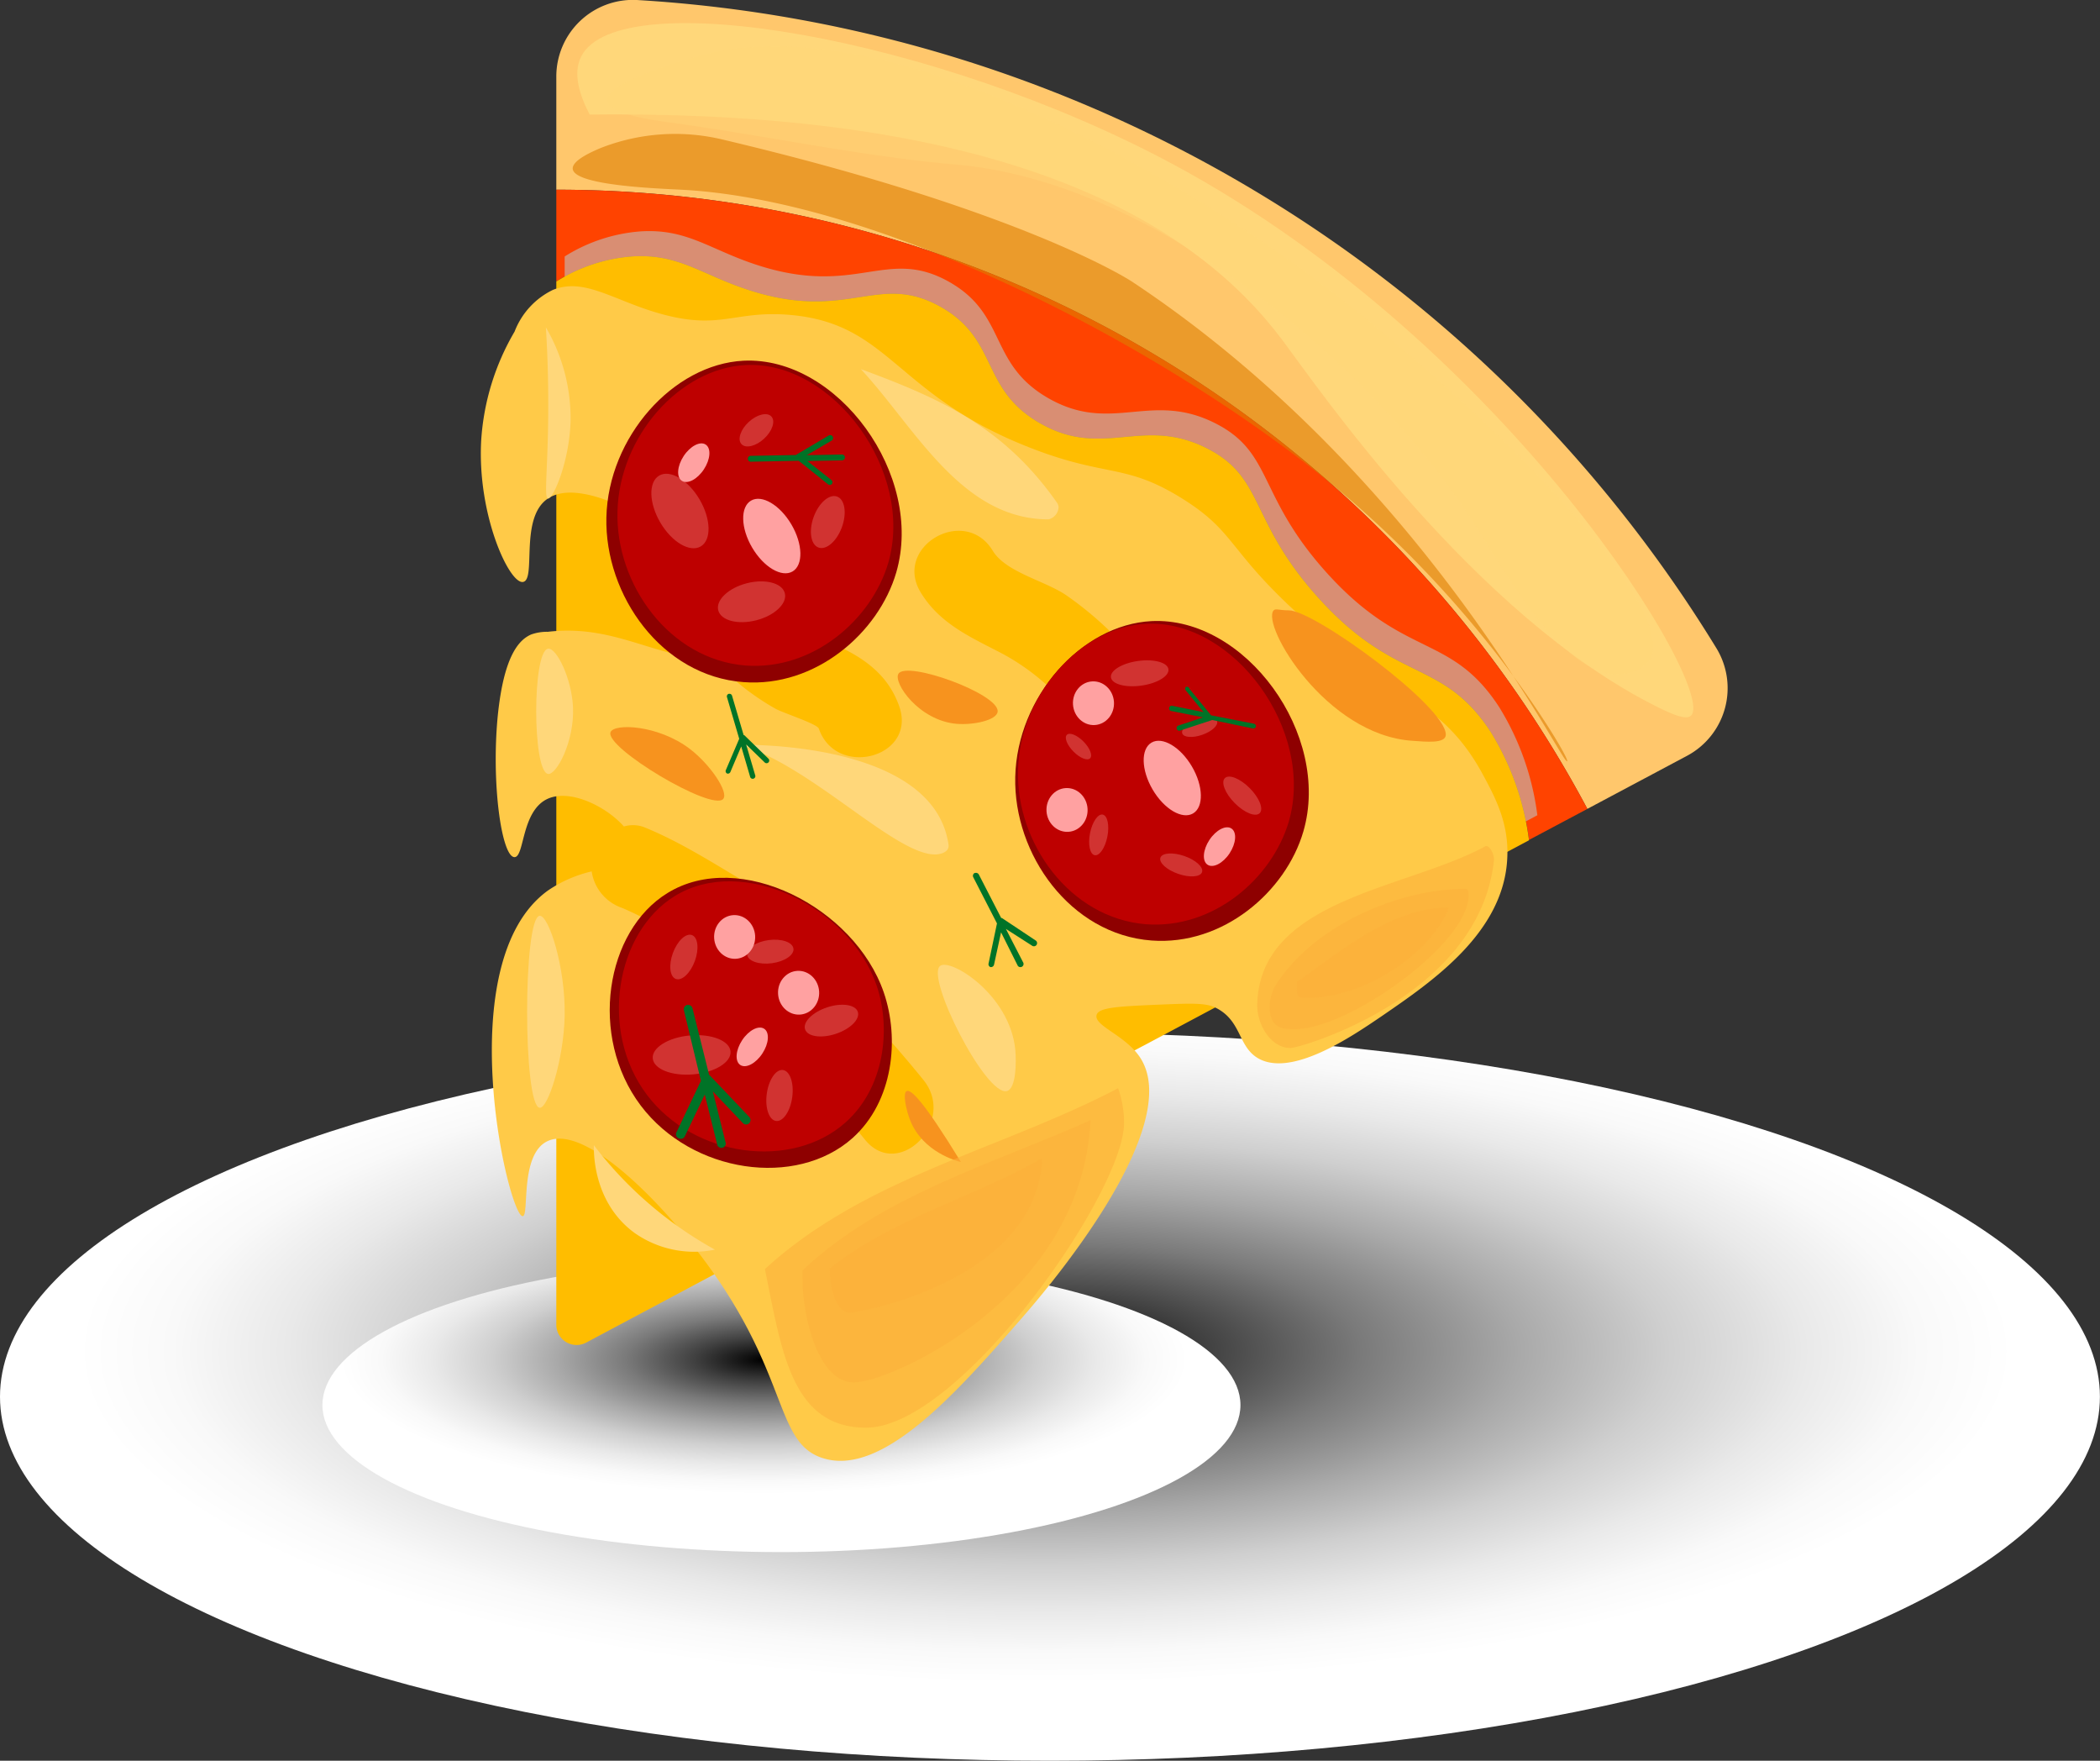 <svg xmlns="http://www.w3.org/2000/svg" xmlns:xlink="http://www.w3.org/1999/xlink" viewBox="0 0 251.67 210.97"><rect x="0" y="0" width="251.67" height="210.97" fill="#333333" stroke="none"/><defs><style>.cls-1{isolation:isolate;}.cls-15,.cls-17,.cls-2,.cls-3,.cls-6{mix-blend-mode:multiply;}.cls-2{fill:url(#radial-gradient);}.cls-3{fill:url(#radial-gradient-2);}.cls-4{fill:#ffc76c;}.cls-5{fill:#ff4300;}.cls-6{fill:#bfbfbf;}.cls-15,.cls-17,.cls-6{opacity:0.6;}.cls-7{fill:#ffbd00;}.cls-8{fill:#ffca48;}.cls-9{fill:#8e0000;}.cls-10{fill:#be0000;}.cls-11{fill:#d13331;}.cls-12{fill:#ffa1a1;}.cls-13,.cls-16{fill:#ffd77a;}.cls-14{fill:#f7931e;}.cls-15{fill:#fbb03b;}.cls-16{opacity:0.4;mix-blend-mode:screen;}.cls-17{fill:#dd7e00;}.cls-18{fill:#007327;}</style><radialGradient id="radial-gradient" cx="-174.03" cy="1642.22" r="116.84" gradientTransform="translate(313.26 -445.69) scale(1.08 0.37)" gradientUnits="userSpaceOnUse"><stop offset="0"/><stop offset="0.15" stop-color="#404040"/><stop offset="0.3" stop-color="#7a7a7a"/><stop offset="0.45" stop-color="#a9a9a9"/><stop offset="0.59" stop-color="#cfcfcf"/><stop offset="0.72" stop-color="#e9e9e9"/><stop offset="0.83" stop-color="#f9f9f9"/><stop offset="0.92" stop-color="#fff"/></radialGradient><radialGradient id="radial-gradient-2" cx="-492.58" cy="1644.9" r="47.19" gradientTransform="translate(667.85 -445.69) scale(1.17 0.37)" xlink:href="#radial-gradient"/></defs><title>Ресурс 4</title><g class="cls-1"><g id="Слой_2" data-name="Слой 2"><g id="elements"><ellipse class="cls-2" cx="125.83" cy="167.35" rx="125.83" ry="43.62"/><ellipse class="cls-3" cx="93.65" cy="168.35" rx="55.01" ry="17.62"/><path class="cls-4" d="M190.23,96.92l11.93-6.35a9.19,9.19,0,0,0,3.56-12.87A163,163,0,0,0,76.33,0a9.18,9.18,0,0,0-9.66,9.19V22.73A140,140,0,0,1,190.23,96.92Z"/><path class="cls-5" d="M89.67,34.73c11.94,3.91,15.51-2.17,23,2,7.09,3.95,4.73,9.86,12,14,7.59,4.32,12.25-.94,20,3,6.9,3.51,5,8.59,13.22,17.78,9.42,10.52,15,7.28,20.78,16.22a32.32,32.32,0,0,1,4.57,12.91l7-3.72A140,140,0,0,0,66.67,22.73v11a19.9,19.9,0,0,1,9-3C81.3,30.34,84,32.87,89.67,34.73Z"/><path class="cls-6" d="M179.67,84.73c-5.8-8.93-11.36-5.7-20.78-16.22-8.23-9.19-6.32-14.27-13.22-17.78-7.75-3.94-12.41,1.32-20-3-7.27-4.14-4.91-10.05-12-14-7.49-4.17-11.06,1.91-23-2-5.69-1.86-8.37-4.39-14-4a19.9,19.9,0,0,0-9,3v125a2.43,2.43,0,0,0,3.57,2.14l113-60.19A32.32,32.32,0,0,0,179.67,84.73Z"/><path class="cls-7" d="M178.67,87.73c-5.8-8.93-11.36-5.7-20.78-16.22-8.23-9.19-6.32-14.27-13.22-17.78-7.75-3.94-12.41,1.32-20-3-7.27-4.14-4.91-10.05-12-14-7.49-4.17-11.06,1.91-23-2-5.69-1.86-8.37-4.39-14-4a19.9,19.9,0,0,0-9,3v125a2.43,2.43,0,0,0,3.57,2.14l113-60.19A32.32,32.32,0,0,0,178.67,87.73Z"/><path class="cls-8" d="M177.67,92.73c-5.15-9.5-11.58-9.27-23-20-7.5-7.05-6.86-9.17-13-13-6.79-4.24-9-2.52-18-6-16.45-6.33-16.89-14.95-29-16-6.5-.56-8.21,1.76-15,0-5.93-1.54-9.49-4.56-13.4-3a9.21,9.21,0,0,0-4.6,5,29.41,29.41,0,0,0-4,13c-.51,8.89,3.35,17.24,5,17s-.47-7.7,3-10C70,56.87,80.51,63.25,87,69.36a4.59,4.59,0,0,1,4.49,1.33,24,24,0,0,0,8.76,6.64c3.45,1.58,6.23,3.62,7.52,7.31,2.13,6.1-7.54,8.7-9.64,2.66-.2-.57-4.28-1.87-5.21-2.39A30.22,30.22,0,0,1,85.5,79c-7-.14-11.82-4.23-19.84-3.3a5.75,5.75,0,0,0-2,.32c-1.39.61-3.25,2.39-4,9.68-.81,8.21.47,17,2,17,1.22,0,.79-5.57,4-7,2.69-1.19,7,.93,9.11,3.33a3.78,3.78,0,0,1,2.47.1c4.89,2,9.14,4.89,13.69,7.5a4.51,4.51,0,0,1,2.33,5,130,130,0,0,1,17.43,17.8c4,5-3.07,12.11-7.07,7.07a137.07,137.07,0,0,0-21.25-21,4.1,4.1,0,0,1-1.7-3.44,40.32,40.32,0,0,0-6.1-3.27,5.46,5.46,0,0,1-3.66-4.38,15.45,15.45,0,0,0-5.27,2.31c-11.87,8.62-4.69,39.05-3,39,.83,0-.4-7.43,3-9,4.55-2.1,14.23,7.73,20,16,8.89,12.74,7.39,20.25,13,22,7.2,2.25,16.21-8.07,24-17,2.74-3.14,19.44-22.68,14-31-1.77-2.71-5.63-3.82-5.21-5.14.28-.89,2.73-1,7.6-1.21,3.61-.15,5.44-.22,6.61.35,3.13,1.52,2.7,4.53,5,6,4,2.52,11.37-2.53,15-5,6-4.12,14.65-10,15-19C180.83,98.56,179.15,95.47,177.67,92.73ZM129.35,86.5a26.81,26.81,0,0,0-9.59-8.37c-3.65-1.88-7.19-3.49-9.41-7.13-3.36-5.51,5.29-10.53,8.63-5,1.61,2.64,6.49,3.63,9,5.46a41.29,41.29,0,0,1,10,10C141.57,86.83,132.9,91.83,129.35,86.5Z"/><path class="cls-9" d="M107.41,68.59c-2.12,7.25-9.68,13.8-18.31,13.14C79.33,81,72.46,71.36,72.67,62c.22-9.62,8-18.35,16.43-18.78C100.39,42.67,110.8,56.94,107.41,68.59Z"/><path class="cls-10" d="M106.45,67.45c-2,6.78-9,12.9-17.12,12.29C80.2,79,73.77,70,74,61.3c.21-9,7.44-17.16,15.36-17.56C99.89,43.21,109.62,56.56,106.45,67.45Z"/><ellipse class="cls-11" cx="90.06" cy="72.1" rx="4.12" ry="2.29" transform="translate(-15.12 24.72) rotate(-14.43)"/><ellipse class="cls-11" cx="81.49" cy="61.22" rx="2.73" ry="4.92" transform="translate(-19.78 49.68) rotate(-30.41)"/><ellipse class="cls-12" cx="92.49" cy="64.22" rx="2.73" ry="4.92" transform="translate(-19.78 55.66) rotate(-30.41)"/><ellipse class="cls-12" cx="95.49" cy="128.22" rx="2.73" ry="4.92" transform="translate(-51.77 65.98) rotate(-30.41)"/><ellipse class="cls-12" cx="89.49" cy="119.22" rx="2.73" ry="4.92" transform="translate(-48.04 61.71) rotate(-30.41)"/><ellipse class="cls-12" cx="83.15" cy="55.45" rx="2.6" ry="1.45" transform="translate(-8.88 94.43) rotate(-56.66)"/><ellipse class="cls-12" cx="148.15" cy="100.45" rx="2.6" ry="1.45" transform="translate(-17.2 169) rotate(-56.66)"/><ellipse class="cls-12" cx="135.15" cy="88.45" rx="2.6" ry="1.45" transform="translate(-13.03 152.73) rotate(-56.66)"/><ellipse class="cls-11" cx="99.2" cy="62.54" rx="3.25" ry="1.8" transform="translate(6.47 134.33) rotate(-69.97)"/><ellipse class="cls-11" cx="90.65" cy="51.55" rx="2.44" ry="1.36" transform="translate(-10.91 75.22) rotate(-42.74)"/><path class="cls-9" d="M156.2,99.62c-2.1,7.21-9.62,13.71-18.2,13.07-9.71-.73-16.55-10.31-16.33-19.6.22-9.57,7.91-18.24,16.33-18.67C149.23,73.86,159.58,88,156.2,99.62Z"/><path class="cls-10" d="M154.45,98.45c-2,6.78-9,12.9-17.12,12.29C128.2,110,121.77,101,122,92.3c.21-9,7.44-17.16,15.36-17.56C147.89,74.21,157.62,87.56,154.45,98.45Z"/><ellipse class="cls-11" cx="131.67" cy="100.04" rx="2.48" ry="1.06" transform="translate(8 209.81) rotate(-78.82)"/><ellipse class="cls-11" cx="129.25" cy="89.46" rx="0.85" ry="1.98" transform="translate(-25.6 116.48) rotate(-44.59)"/><ellipse class="cls-11" cx="143.77" cy="87.14" rx="2.21" ry="0.95" transform="translate(-20.72 52.42) rotate(-19.3)"/><ellipse class="cls-11" cx="141.56" cy="103.63" rx="1.13" ry="2.64" transform="translate(-2.79 203.34) rotate(-70.84)"/><ellipse class="cls-11" cx="136.58" cy="80.68" rx="3.48" ry="1.49" transform="translate(-9.96 19.94) rotate(-8.06)"/><ellipse class="cls-11" cx="148.87" cy="95.33" rx="1.27" ry="2.96" transform="translate(-23.93 132.59) rotate(-44.8)"/><path class="cls-9" d="M105.91,118.9c1.92,5.56,1.16,13.08-3.75,17.47-6.75,6-19.22,4.23-25.37-3.9C70.52,124.15,72.57,111.54,80,107,88.61,101.68,102.39,108.7,105.91,118.9Z"/><path class="cls-10" d="M105.08,118.15c1.73,5.16.92,12.18-3.75,16.34-6.43,5.73-18.13,4.2-23.8-3.31-5.79-7.67-3.71-19.46,3.31-23.8C89,102.32,101.9,108.69,105.08,118.15Z"/><ellipse class="cls-11" cx="92.31" cy="114.03" rx="2.8" ry="1.4" transform="translate(-14.09 13.02) rotate(-7.5)"/><ellipse class="cls-11" cx="93.42" cy="131.27" rx="3.08" ry="1.54" transform="translate(-49.29 206.05) rotate(-82.22)"/><ellipse class="cls-11" cx="81.96" cy="114.68" rx="2.8" ry="1.4" transform="translate(-53.93 152.13) rotate(-69.86)"/><ellipse class="cls-11" cx="99.64" cy="122.29" rx="3.33" ry="1.67" transform="translate(-33.46 37.63) rotate(-18.37)"/><ellipse class="cls-11" cx="82.9" cy="126.39" rx="4.68" ry="2.34" transform="translate(-10.96 7.91) rotate(-5.12)"/><path class="cls-13" d="M88.67,89.23c8.52,2.51,18.54,13.15,23.37,13.15.83,0,1.64-.36,1.64-1a.87.87,0,0,0,0-.12C112.3,91.21,97.17,89.23,88.67,89.23Z"/><path class="cls-13" d="M103.17,44.23c6.5,7,12,18,22.5,18a1.59,1.59,0,0,0,1.19-1.41,1,1,0,0,0-.19-.59C120.3,51.13,112.67,47.73,103.17,44.23Z"/><path class="cls-13" d="M112.67,115.73c-1.78,1.35,5.49,15.66,8,15,1.11-.29,1.15-3.47,1-5C121,119.16,113.92,114.78,112.67,115.73Z"/><path class="cls-13" d="M71.17,137.23c0,.47-.25,6.75,4.88,10.5a12.42,12.42,0,0,0,9.63,2,46.58,46.58,0,0,1-14.5-12.5Z"/><path class="cls-14" d="M169.27,88.76c1.61.11,4,.38,4-.74,0-3.4-15.76-14.89-18.82-14.89-1.11,0-1.57-.25-1.81,0C151.11,74.88,158.88,88.08,169.27,88.76Z"/><path class="cls-14" d="M107.67,80.73c-.66,1.07,2.46,5.63,7,6,2,.16,4.78-.43,4.89-1.46C119.8,83.16,108.67,79.12,107.67,80.73Z"/><path class="cls-14" d="M109.1,134.29c1.54,3.77,5.54,4.81,6.06,4.94-4.59-7.49-6-8.72-6.5-8.5S108.58,133,109.1,134.29Z"/><path class="cls-14" d="M73.17,87.73c-.71,1.85,12.16,9.53,13.5,8,.69-.78-1.51-4.1-4-6C78.86,86.83,73.58,86.65,73.17,87.73Z"/><path class="cls-13" d="M65.42,39.23c.19,3,.36,7.32.25,12.5s-.44,7.92,0,8c.6.12,2.58-4.4,2.71-9.31A21.59,21.59,0,0,0,65.42,39.23Z"/><path class="cls-13" d="M65.67,77.73c-1.89.34-1.87,14.68,0,15,1,.18,3.19-3.9,3-8C68.51,81.26,66.67,77.55,65.67,77.73Z"/><path class="cls-13" d="M64.67,109.73c-2,.23-2,22.77,0,23,1,.12,2.89-5.77,3-11C67.79,115.85,65.73,109.61,64.67,109.73Z"/><path class="cls-15" d="M91.67,152.06c2,9.77,3.17,19,12.12,19,11.23,0,30.92-28.18,30.92-36.51a12.51,12.51,0,0,0-.71-4.16C120,137.73,103.67,141.06,91.67,152.06Z"/><path class="cls-15" d="M150.67,120.4s0,.06,0,.09c0,2.22,1.57,5.08,4,5.08,1.14,0,22.64-6.17,24.37-22.5a1.18,1.18,0,0,0,0-.12c0-.67-.51-1.57-.89-1.57a.23.23,0,0,0-.11,0C168.73,106.51,150.92,107.66,150.67,120.4Z"/><path class="cls-15" d="M96.17,152.23c0,.26,0,.53,0,.81,0,4.95,1.95,12.6,6.18,12.6s27.29-10.06,28.34-31.41C118.92,139.48,105.67,143.23,96.17,152.23Z"/><path class="cls-15" d="M152.92,118a5,5,0,0,0-.75,2.64c0,2.61,1.59,2.67,3,2.67,6.54,0,20.83-10.31,20.83-16,0-.49-.1-.81-.3-.81C167.67,106.48,157.47,110.85,152.92,118Z"/><path class="cls-15" d="M99.42,152c0,2.12.69,5.29,2.43,5.29,1,0,22.43-3.77,23.07-18.54C116.67,143.48,106.92,146,99.42,152Z"/><path class="cls-15" d="M155.67,117.48c-.25,0-.25.19-.25.38,0,1.81,0,1.69,1.49,1.69,6.36,0,14.41-5,16.76-10.82C166.92,108.73,160.92,113.73,155.67,117.48Z"/><path class="cls-13" d="M69.67,6.73c-1.1,2.11-.13,4.85,1,7,50.74-.59,72.63,13.2,83,27,4.14,5.51,23,33.09,45,44,1.9.94,3.44,1.57,4,1,3.12-3.15-21.79-44.33-62-66C112,4.31,74.22-2,69.67,6.73Z"/><path class="cls-16" d="M72.79,12.07c.16,1.6,5.24,2.29,7.88,2.66,11.35,1.56,22.59,4,34,5,24.07,2.11,50,24.31,62,43,3.85,6,11.07,19.13,18,18a4.46,4.46,0,0,0,3-1.58c4-6.13-19.13-30.14-41-46.42-2.54-1.89-45.85-33.62-73-26C82,7.2,72.56,9.85,72.79,12.07Z"/><path class="cls-17" d="M72,17.73c-1,.42-3.48,1.49-3.36,2.52.23,2,10.37,2.34,13,2.48,25,1.29,60.49,20.29,80,37a130.12,130.12,0,0,1,18,19c5,6.47,8.43,12.31,8.17,12.49-.61.43-17.26-34.37-52.17-57.49,0,0-12.71-8.42-49-17A24.4,24.4,0,0,0,72,17.73Z"/><path class="cls-18" d="M87.11,92.67a.32.32,0,0,0,.42-.17l1.3-3.06,1.06,3.61a.32.32,0,1,0,.61-.18L89.42,89.2l2.25,2.18a.32.32,0,0,0,.44-.46l-2.92-2.84,0,0-.07,0h0l-1.39-4.72a.32.32,0,0,0-.34-.23h-.05a.32.32,0,0,0-.22.39l1.47,5-1.61,3.77A.32.32,0,0,0,87.11,92.67Z"/><path class="cls-18" d="M99.69,58a.35.35,0,0,0-.06-.49l-2.87-2.27,4.15-.08a.35.35,0,0,0,0-.7l-4.23.08,3-1.76a.35.35,0,0,0-.36-.6l-3.86,2.28,0,0-.07.06v0l-5.42.1a.35.35,0,1,0,0,.7l5.75-.11L99.2,58A.35.35,0,0,0,99.69,58Z"/><path class="cls-18" d="M142.13,82.3a.32.32,0,0,0,0,.45l2.1,2.57-3.69-.74a.32.32,0,1,0-.12.62l3.76.75-3,1a.32.32,0,0,0,.2.6l3.87-1.27,0,0,.08,0h0l4.82,1a.32.32,0,0,0,.36-.2v0a.32.32,0,0,0-.25-.37l-5.12-1-2.59-3.17A.32.32,0,0,0,142.13,82.3Z"/><path class="cls-18" d="M118.68,115.87a.38.38,0,0,0,.45-.29l.84-3.87,2,4a.38.38,0,0,0,.67-.35l-2.09-4.06,3.12,2a.38.38,0,1,0,.42-.63L120.08,110h0l-.09,0h0l-2.68-5.21a.38.38,0,0,0-.45-.19l-.06,0a.38.38,0,0,0-.16.51l2.84,5.53-1,4.77A.38.38,0,0,0,118.68,115.87Z"/><path class="cls-18" d="M81.36,136.4a.53.53,0,0,0,.71-.25l2.39-5,1.52,6.1a.53.53,0,0,0,1-.26l-1.55-6.22,3.6,3.8a.53.53,0,0,0,.77-.73l-4.69-4.94,0,0a.51.51,0,0,0-.12-.09h0l-2-8a.53.53,0,0,0-.56-.4h-.08a.53.53,0,0,0-.39.64L84,129.51l-2.94,6.18A.53.53,0,0,0,81.36,136.4Z"/><ellipse class="cls-12" cx="140.49" cy="93.22" rx="2.73" ry="4.92" transform="translate(-27.86 83.94) rotate(-30.41)"/><ellipse class="cls-12" cx="128.04" cy="96.27" rx="2.46" ry="2.62" transform="matrix(1, -0.06, 0.06, 1, -5.94, 8.46)"/><ellipse class="cls-12" cx="88.04" cy="112.27" rx="2.46" ry="2.62" transform="translate(-7.06 5.91) rotate(-3.7)"/><ellipse class="cls-12" cx="131.04" cy="84.27" rx="2.46" ry="2.62" transform="translate(-5.16 8.62) rotate(-3.7)"/><ellipse class="cls-12" cx="96.04" cy="118.27" rx="2.46" ry="2.62" transform="matrix(1, -0.06, 0.06, 1, -7.43, 6.44)"/><ellipse class="cls-12" cx="146.15" cy="101.45" rx="2.6" ry="1.45" transform="translate(-18.93 167.78) rotate(-56.66)"/><ellipse class="cls-12" cx="90.15" cy="125.45" rx="2.6" ry="1.45" transform="translate(-64.2 131.8) rotate(-56.66)"/></g></g></g></svg>